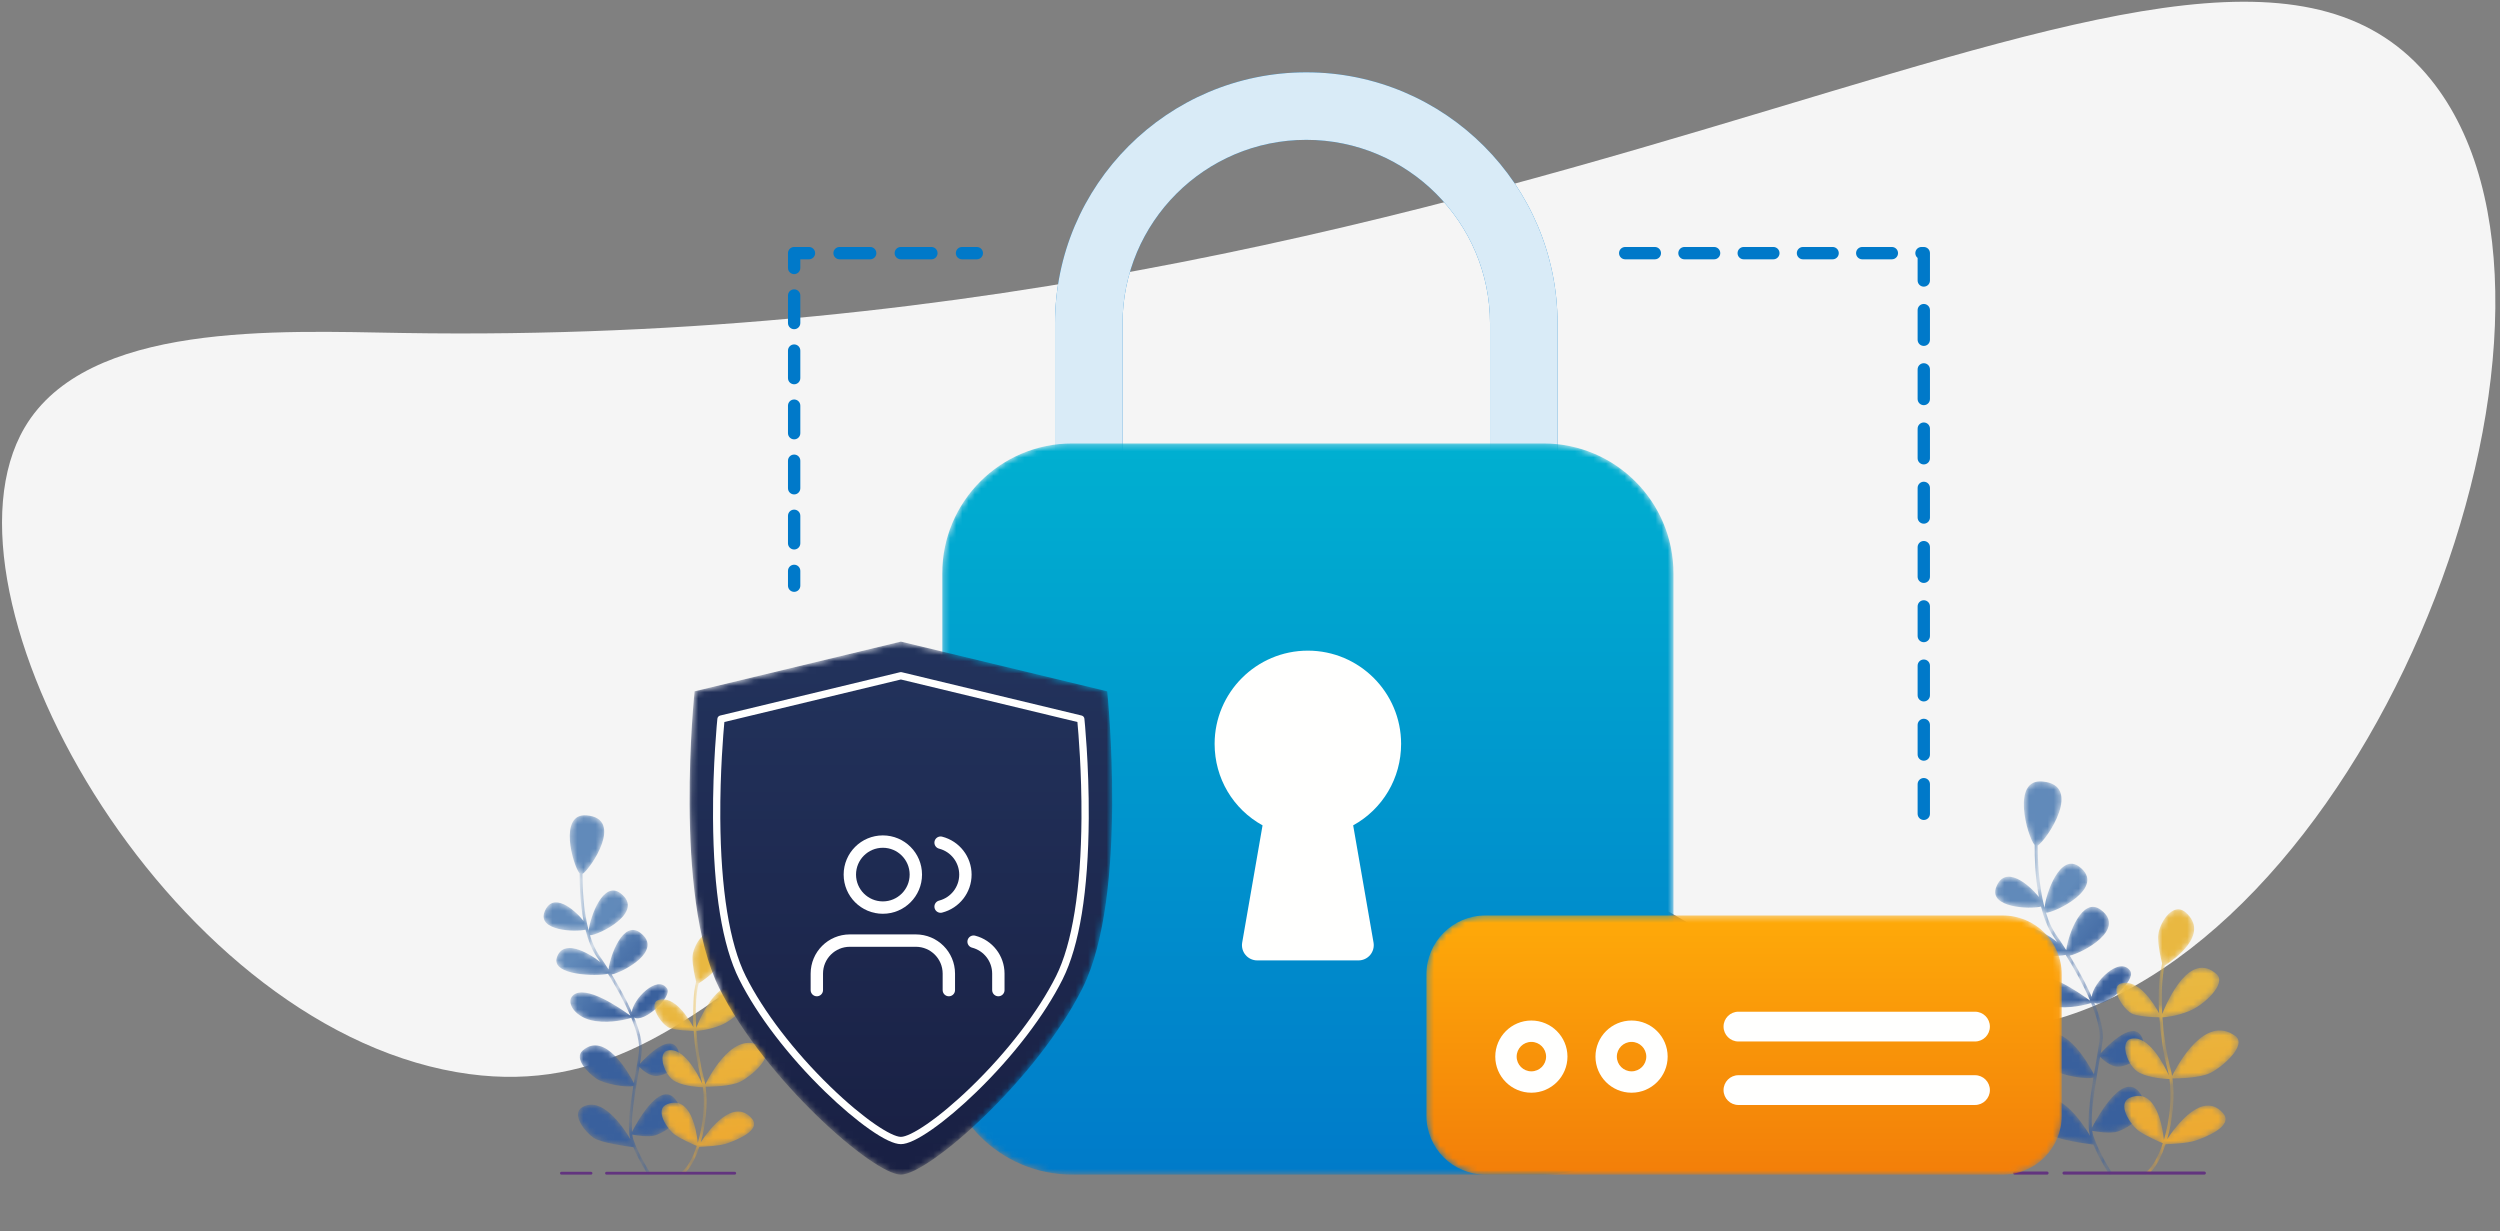 <?xml version="1.0" encoding="UTF-8"?>
<svg width="404px" height="199px" viewBox="0 0 404 199" version="1.1" xmlns="http://www.w3.org/2000/svg" xmlns:xlink="http://www.w3.org/1999/xlink">
    <rect x="0" y="0" width="404" height="199" fill="#808080" stroke="none"/>
    <title>BC06FF18-F47E-4522-B9D8-639CCBC26C0E@1.00x</title>
    <defs>
        <path d="M157.464,0.273 C244.292,0.273 314.679,2.943 314.679,6.236 C314.679,9.529 244.292,12.199 157.464,12.199 C70.636,12.199 0.248,9.529 0.248,6.236" id="path-1"></path>
        <path d="M6.832,18.565 C5.203,18.99 -0.967,18.741 0.211,15.696 C1.522,12.311 5.02,15.27 6.52,17.147 C5.951,14.153 5.874,11.103 5.882,9.471 C4.772,8.139 2.429,-0.33 7.045,0.09 C13.094,0.64 7.735,8.656 6.342,9.566 C6.343,11.519 6.473,15.389 7.357,18.747 C7.545,16.613 9.673,10.544 12.501,12.684 C16.604,15.788 8.754,19.536 7.563,19.471 C7.937,20.697 8.421,21.826 9.053,22.728 C9.508,23.378 10.011,24.131 10.532,24.95 L10.56,24.981 C10.823,22.734 12.92,16.964 15.689,19.059 C19.519,21.957 12.932,25.416 11.071,25.811 C12.225,27.688 13.414,29.833 14.331,31.9 C14.461,29.872 18.442,25.724 20.023,28.096 C20.905,29.418 16.239,33.728 14.701,32.762 C15.578,34.905 16.106,36.909 15.923,38.37 C15.856,38.909 15.757,39.545 15.644,40.234 C16.734,39.028 20.672,34.986 21.845,38.114 C22.818,40.708 19.568,42.213 18.202,42.213 C17.133,42.213 15.999,41.201 15.555,40.759 C15.492,41.133 15.427,41.516 15.359,41.908 C14.809,45.099 14.149,48.941 14.343,51.252 C15.273,49.448 19.429,41.934 21.845,46.766 C23.084,49.244 19.568,51.32 18.202,51.775 C17.081,52.149 15.077,51.813 14.392,51.68 C14.43,51.941 14.479,52.182 14.547,52.386 C15.437,55.056 17.235,57.769 17.253,57.797 C17.323,57.901 17.294,58.043 17.19,58.112 C17.151,58.138 17.107,58.15 17.064,58.15 C16.99,58.15 16.918,58.115 16.874,58.049 C16.858,58.026 15.522,56.007 14.565,53.718 C13.493,53.583 9.369,53.021 8.183,52.231 C6.817,51.32 4.372,48.327 6.362,47.222 C9.442,45.51 12.672,50.059 14.087,52.425 C13.56,50.659 14.026,47.127 14.574,43.811 C13.471,44.141 9.887,43.5 8.639,42.668 C7.273,41.757 4.918,39.397 6.362,38.114 C9.982,34.896 13.807,41.713 14.651,43.348 C14.738,42.832 14.825,42.323 14.91,41.83 C15.138,40.508 15.353,39.259 15.471,38.314 C15.641,36.956 15.136,35.004 14.234,32.815 C13.515,33.043 11.083,33.714 8.411,33.332 C5.224,32.878 3.607,30.395 4.768,29.234 C6.744,27.258 12.584,31.352 14.092,32.469 C13.173,30.314 11.885,27.952 10.473,25.699 C8.615,26.129 1.214,25.972 2.216,23.033 C3.216,20.096 7.005,22.071 9.231,23.794 C9.048,23.523 8.865,23.253 8.68,22.989 C7.838,21.786 7.247,20.222 6.832,18.565" id="path-3"></path>
        <linearGradient x1="41.471%" y1="31.859%" x2="54.033%" y2="56.682%" id="linearGradient-5">
            <stop stop-color="#618ABA" offset="0%"></stop>
            <stop stop-color="#39609D" offset="100%"></stop>
        </linearGradient>
        <path d="M2.068,28.013 C5.891,26.484 6.825,32.335 7.027,34.253 C7.869,31.455 8.227,28.051 7.846,25.279 C7.264,25.264 5.009,25.158 3.435,24.37 C1.613,23.46 0.49,19.812 2.068,19.361 C4.721,18.603 7.056,23.202 7.766,24.769 C7.704,24.416 7.63,24.073 7.541,23.747 C6.959,21.615 6.538,18.87 6.356,16.17 C5.637,16.157 3.632,16.087 2.524,15.718 C1.157,15.263 -1.156,11.695 0.702,11.164 C3.262,10.433 5.527,14.105 6.32,15.581 C6.167,12.765 6.283,10.056 6.762,8.21 C6.557,7.399 6.167,5.678 6.167,4.334 C6.167,2.512 8.28,-1.073 10.265,0.691 C13.89,3.913 8.458,7.68 7.155,8.506 C6.715,10.325 6.617,12.949 6.775,15.672 C7.589,13.624 10.878,6.251 14.819,9.798 C16.333,11.16 12.997,14.352 10.721,15.263 C8.91,15.987 7.365,16.14 6.807,16.173 C6.99,18.824 7.407,21.526 7.98,23.627 C8.084,24.008 8.168,24.412 8.236,24.829 C9.099,23.087 13.117,15.681 17.551,18.906 C19.393,20.245 15.729,23.46 13.908,24.37 C12.344,25.152 9.161,25.193 8.291,25.189 C8.669,27.95 8.328,31.331 7.507,34.165 C8.845,32.141 12.756,26.945 15.729,30.29 C17.494,32.275 12.927,33.956 11.631,34.389 C10.49,34.769 8.049,34.883 7.275,34.909 C6.628,36.865 5.746,38.488 4.719,39.345 C4.676,39.38 4.624,39.397 4.573,39.397 C4.508,39.397 4.443,39.37 4.398,39.316 C4.318,39.219 4.331,39.076 4.427,38.995 C5.408,38.178 6.248,36.629 6.868,34.757 C6.275,34.51 4.551,33.767 3.435,33.022 C2.068,32.112 -0.045,28.859 2.068,28.013" id="path-6"></path>
        <linearGradient x1="49.097%" y1="29.864%" x2="52.673%" y2="102.853%" id="linearGradient-8">
            <stop stop-color="#E9B841" offset="0%"></stop>
            <stop stop-color="#EEA52D" offset="100%"></stop>
        </linearGradient>
        <path d="M7.433,20.418 C5.654,20.882 -1.101,20.61 0.188,17.279 C1.624,13.574 5.45,16.812 7.094,18.866 C6.472,15.59 6.384,12.252 6.396,10.467 C5.179,9.008 2.617,-0.259 7.669,0.201 C14.288,0.802 8.423,9.574 6.899,10.57 C6.899,12.707 7.042,16.942 8.008,20.617 C8.215,18.281 10.542,11.64 13.638,13.982 C18.127,17.38 9.536,21.48 8.235,21.41 C8.642,22.751 9.173,23.986 9.863,24.974 C10.362,25.685 10.913,26.509 11.483,27.406 L11.515,27.438 C11.802,24.98 14.097,18.666 17.125,20.958 C21.319,24.131 14.109,27.915 12.074,28.347 C13.335,30.401 14.635,32.748 15.641,35.011 C15.78,32.791 20.138,28.252 21.869,30.847 C22.835,32.295 17.728,37.011 16.044,35.954 C17.005,38.299 17.584,40.491 17.384,42.091 C17.309,42.681 17.201,43.376 17.077,44.13 C18.27,42.811 22.579,38.387 23.864,41.81 C24.926,44.649 21.37,46.295 19.878,46.295 C18.705,46.295 17.464,45.188 16.981,44.706 C16.91,45.114 16.838,45.533 16.766,45.962 C16.163,49.454 15.441,53.659 15.653,56.188 C16.67,54.213 21.219,45.991 23.864,51.279 C25.217,53.99 21.37,56.262 19.878,56.76 C18.649,57.169 16.455,56.801 15.709,56.656 C15.749,56.941 15.8,57.205 15.876,57.429 C16.85,60.351 18.817,63.319 18.837,63.349 C18.913,63.464 18.885,63.618 18.769,63.695 C18.725,63.723 18.677,63.736 18.629,63.736 C18.55,63.736 18.47,63.698 18.422,63.626 C18.406,63.6 16.946,61.391 15.896,58.886 C14.723,58.738 10.21,58.123 8.914,57.258 C7.417,56.262 4.74,52.987 6.919,51.777 C10.29,49.904 13.825,54.882 15.373,57.47 C14.799,55.538 15.306,51.674 15.908,48.044 C14.699,48.406 10.777,47.704 9.412,46.794 C7.916,45.797 5.339,43.215 6.919,41.81 C10.881,38.289 15.066,45.749 15.992,47.538 C16.084,46.973 16.179,46.417 16.275,45.877 C16.523,44.43 16.758,43.064 16.89,42.029 C17.073,40.543 16.523,38.407 15.533,36.011 C14.747,36.261 12.086,36.996 9.161,36.578 C5.674,36.08 3.906,33.364 5.175,32.093 C7.338,29.931 13.73,34.411 15.377,35.633 C14.372,33.275 12.964,30.691 11.419,28.225 C9.384,28.695 1.285,28.523 2.382,25.307 C3.479,22.094 7.625,24.255 10.059,26.139 C9.859,25.844 9.66,25.548 9.456,25.259 C8.535,23.943 7.888,22.231 7.433,20.418" id="path-9"></path>
        <linearGradient x1="41.471%" y1="31.859%" x2="54.033%" y2="56.682%" id="linearGradient-11">
            <stop stop-color="#618ABA" offset="0%"></stop>
            <stop stop-color="#39609D" offset="100%"></stop>
        </linearGradient>
        <path d="M2.318,30.531 C6.5,28.857 7.525,35.259 7.745,37.359 C8.666,34.297 9.057,30.571 8.642,27.538 C8.004,27.523 5.538,27.406 3.814,26.544 C1.819,25.547 0.591,21.556 2.318,21.062 C5.223,20.233 7.777,25.265 8.555,26.98 C8.487,26.594 8.403,26.219 8.307,25.862 C7.673,23.53 7.21,20.525 7.01,17.571 C6.224,17.556 4.03,17.48 2.817,17.076 C1.321,16.578 -1.209,12.673 0.822,12.093 C3.627,11.292 6.105,15.311 6.971,16.925 C6.803,13.845 6.931,10.88 7.453,8.86 C7.23,7.972 6.803,6.088 6.803,4.618 C6.803,2.625 9.117,-1.299 11.288,0.631 C15.258,4.158 9.309,8.28 7.884,9.184 C7.401,11.174 7.298,14.046 7.469,17.026 C8.359,14.785 11.958,6.716 16.271,10.598 C17.927,12.089 14.28,15.581 11.786,16.578 C9.807,17.37 8.116,17.538 7.505,17.574 C7.705,20.475 8.16,23.432 8.79,25.731 C8.902,26.148 8.993,26.589 9.069,27.046 C10.011,25.14 14.408,17.035 19.26,20.564 C21.279,22.03 17.269,25.547 15.274,26.544 C13.566,27.4 10.083,27.444 9.129,27.44 C9.544,30.462 9.169,34.16 8.271,37.263 C9.736,35.048 14.017,29.362 17.269,33.022 C19.2,35.194 14.2,37.034 12.784,37.507 C11.535,37.923 8.862,38.048 8.016,38.077 C7.31,40.217 6.344,41.993 5.219,42.931 C5.171,42.97 5.115,42.988 5.059,42.988 C4.988,42.988 4.916,42.958 4.868,42.899 C4.78,42.794 4.796,42.636 4.9,42.548 C5.973,41.654 6.895,39.959 7.569,37.911 C6.923,37.641 5.035,36.827 3.814,36.012 C2.318,35.015 0.004,31.456 2.318,30.531" id="path-12"></path>
        <linearGradient x1="49.096%" y1="29.864%" x2="52.673%" y2="102.852%" id="linearGradient-14">
            <stop stop-color="#E9B841" offset="0%"></stop>
            <stop stop-color="#EEA52D" offset="100%"></stop>
        </linearGradient>
        <path d="M246.244,79.908 C243.231,79.908 240.788,77.465 240.788,74.451 L240.788,52.293 C240.788,35.92 227.468,22.6 211.095,22.6 C194.722,22.6 181.402,35.92 181.402,52.293 L181.402,74.451 C181.402,77.465 178.959,79.908 175.946,79.908 C172.933,79.908 170.49,77.465 170.49,74.451 L170.49,52.293 C170.49,29.903 188.705,11.688 211.095,11.688 C233.484,11.688 251.7,29.903 251.7,52.293 L251.7,74.451 C251.7,77.465 249.257,79.908 246.244,79.908" id="path-15"></path>
        <path d="M97.413,118.399 L21.25,118.399 C9.653,118.399 0.251,108.998 0.251,97.4 L0.251,21.238 C0.251,9.641 9.653,0.239 21.25,0.239 L97.413,0.239 C109.01,0.239 118.412,9.641 118.412,21.238 L118.412,97.4 C118.412,108.998 109.01,118.399 97.413,118.399" id="path-16"></path>
        <linearGradient x1="50%" y1="103.366%" x2="50%" y2="-4.769%" id="linearGradient-18">
            <stop stop-color="#0079C9" offset="0%"></stop>
            <stop stop-color="#00B2D1" offset="100%"></stop>
        </linearGradient>
        <path d="M67.603,8.375 L34.263,0.344 L0.924,8.375 C0.924,8.375 -2.544,41.425 4.897,56.309 C12.339,71.194 29.838,86.479 34.263,86.479 C38.688,86.479 56.187,71.194 63.629,56.309 C71.071,41.425 67.603,8.375 67.603,8.375" id="path-19"></path>
        <linearGradient x1="50%" y1="106.865%" x2="50%" y2="-4.818%" id="linearGradient-21">
            <stop stop-color="#181E41" offset="0%"></stop>
            <stop stop-color="#23345E" offset="100%"></stop>
        </linearGradient>
        <path d="M93.426,42.19 L9.819,42.19 C4.553,42.19 0.285,37.922 0.285,32.657 L0.285,9.844 C0.285,4.579 4.553,0.31 9.819,0.31 L93.426,0.31 C98.693,0.31 102.958,4.579 102.958,9.844 L102.958,32.657 C102.958,37.922 98.693,42.19 93.426,42.19" id="path-22"></path>
        <linearGradient x1="50%" y1="103.366%" x2="50%" y2="-4.769%" id="linearGradient-24">
            <stop stop-color="#F27D09" offset="0%"></stop>
            <stop stop-color="#FFAC09" offset="100%"></stop>
        </linearGradient>
        <path d="M0.191,0.397 C-0.02,0.527 0.379,0.727 0.424,0.869 C0.47,1.012 0.587,1.536 0.722,1.665 C0.858,1.795 0.949,1.834 1.091,1.814 C1.233,1.795 1.337,1.284 1.233,1.018 C1.13,0.753 0.476,0.223 0.191,0.397" id="path-25"></path>
        <path d="M3.004,0.231 C3.004,0.231 0.215,2.006 0.385,2.418 C0.515,2.736 0.934,3.119 1.377,3.303 C1.44,3.193 1.508,3.12 1.572,3.095 C2.474,2.755 4.126,2.463 4.197,1.953 C3.978,1.157 3.411,0.409 3.004,0.231" id="path-27"></path>
        <path d="M-0.001,1.434 C0.709,2.062 1.775,3.373 1.98,4.152 C2.185,4.931 2.486,6.427 2.208,7.123 C1.931,7.817 1.687,8.321 1.913,8.46 C2.139,8.599 2.973,8.738 3.425,8.565 C3.876,8.391 4.467,6.706 4.78,5.524 C5.092,4.343 5.214,1.789 4.415,1.181 C3.616,0.573 3.268,0.191 2.799,0.191 C2.33,0.191 -0.001,1.434 -0.001,1.434" id="path-29"></path>
    </defs>
    <g id="---↳-Add-authorized-user-(JB)" stroke="none" stroke-width="1" fill="none" fill-rule="evenodd">
        <g id="1---add-authorized-user---empty-state" transform="translate(-519, -262)">
            <g id="illustration" transform="translate(519, 262)">
                <g id="Group-1058" transform="translate(66.234, 185.136)">
                    <mask id="mask-2" fill="white">
                        <use xlink:href="#path-1"></use>
                    </mask>
                    <g id="Clip-1057"></g>
                    <path d="M157.464,12.199 C70.636,12.199 0.248,9.529 0.248,6.236 C0.248,2.943 70.636,0.273 157.464,0.273 C244.292,0.273 314.679,2.943 314.679,6.236 C314.679,9.529 244.292,12.199 157.464,12.199" id="Fill-1056" mask="url(#mask-2)"></path>
                </g>
                <path d="M73.799,173.257 C116.87,180.71 130.193,131.387 188.882,124.715 C257.219,116.947 286.213,178.472 332.874,164.531 C385.231,148.887 422.234,49.452 392.867,12.905 C356.933,-31.817 253.172,56.889 65.072,53.811 C44.917,53.481 14.08,51.939 3.986,69.083 C-11.94,96.131 26.49,165.071 73.799,173.257" id="Fill-1059" fill="#F5F5F5"></path>
                <g id="Group-1062" transform="translate(87.78, 131.67)">
                    <mask id="mask-4" fill="white">
                        <use xlink:href="#path-3"></use>
                    </mask>
                    <g id="Clip-1061"></g>
                    <path d="M6.832,18.565 C5.203,18.99 -0.967,18.741 0.211,15.696 C1.522,12.311 5.02,15.27 6.52,17.147 C5.951,14.153 5.874,11.103 5.882,9.471 C4.772,8.139 2.429,-0.33 7.045,0.09 C13.094,0.64 7.735,8.656 6.342,9.566 C6.343,11.519 6.473,15.389 7.357,18.747 C7.545,16.613 9.673,10.544 12.501,12.684 C16.604,15.788 8.754,19.536 7.563,19.471 C7.937,20.697 8.421,21.826 9.053,22.728 C9.508,23.378 10.011,24.131 10.532,24.95 L10.56,24.981 C10.823,22.734 12.92,16.964 15.689,19.059 C19.519,21.957 12.932,25.416 11.071,25.811 C12.225,27.688 13.414,29.833 14.331,31.9 C14.461,29.872 18.442,25.724 20.023,28.096 C20.905,29.418 16.239,33.728 14.701,32.762 C15.578,34.905 16.106,36.909 15.923,38.37 C15.856,38.909 15.757,39.545 15.644,40.234 C16.734,39.028 20.672,34.986 21.845,38.114 C22.818,40.708 19.568,42.213 18.202,42.213 C17.133,42.213 15.999,41.201 15.555,40.759 C15.492,41.133 15.427,41.516 15.359,41.908 C14.809,45.099 14.149,48.941 14.343,51.252 C15.273,49.448 19.429,41.934 21.845,46.766 C23.084,49.244 19.568,51.32 18.202,51.775 C17.081,52.149 15.077,51.813 14.392,51.68 C14.43,51.941 14.479,52.182 14.547,52.386 C15.437,55.056 17.235,57.769 17.253,57.797 C17.323,57.901 17.294,58.043 17.19,58.112 C17.151,58.138 17.107,58.15 17.064,58.15 C16.99,58.15 16.918,58.115 16.874,58.049 C16.858,58.026 15.522,56.007 14.565,53.718 C13.493,53.583 9.369,53.021 8.183,52.231 C6.817,51.32 4.372,48.327 6.362,47.222 C9.442,45.51 12.672,50.059 14.087,52.425 C13.56,50.659 14.026,47.127 14.574,43.811 C13.471,44.141 9.887,43.5 8.639,42.668 C7.273,41.757 4.918,39.397 6.362,38.114 C9.982,34.896 13.807,41.713 14.651,43.348 C14.738,42.832 14.825,42.323 14.91,41.83 C15.138,40.508 15.353,39.259 15.471,38.314 C15.641,36.956 15.136,35.004 14.234,32.815 C13.515,33.043 11.083,33.714 8.411,33.332 C5.224,32.878 3.607,30.395 4.768,29.234 C6.744,27.258 12.584,31.352 14.092,32.469 C13.173,30.314 11.885,27.952 10.473,25.699 C8.615,26.129 1.214,25.972 2.216,23.033 C3.216,20.096 7.005,22.071 9.231,23.794 C9.048,23.523 8.865,23.253 8.68,22.989 C7.838,21.786 7.247,20.222 6.832,18.565" id="Fill-1060" fill="url(#linearGradient-5)" mask="url(#mask-4)"></path>
                </g>
                <g id="Group-1065" transform="translate(105.735, 150.423)">
                    <mask id="mask-7" fill="white">
                        <use xlink:href="#path-6"></use>
                    </mask>
                    <g id="Clip-1064"></g>
                    <path d="M2.068,28.013 C5.891,26.484 6.825,32.335 7.027,34.253 C7.869,31.455 8.227,28.051 7.846,25.279 C7.264,25.264 5.009,25.158 3.435,24.37 C1.613,23.46 0.49,19.812 2.068,19.361 C4.721,18.603 7.056,23.202 7.766,24.769 C7.704,24.416 7.63,24.073 7.541,23.747 C6.959,21.615 6.538,18.87 6.356,16.17 C5.637,16.157 3.632,16.087 2.524,15.718 C1.157,15.263 -1.156,11.695 0.702,11.164 C3.262,10.433 5.527,14.105 6.32,15.581 C6.167,12.765 6.283,10.056 6.762,8.21 C6.557,7.399 6.167,5.678 6.167,4.334 C6.167,2.512 8.28,-1.073 10.265,0.691 C13.89,3.913 8.458,7.68 7.155,8.506 C6.715,10.325 6.617,12.949 6.775,15.672 C7.589,13.624 10.878,6.251 14.819,9.798 C16.333,11.16 12.997,14.352 10.721,15.263 C8.91,15.987 7.365,16.14 6.807,16.173 C6.99,18.824 7.407,21.526 7.98,23.627 C8.084,24.008 8.168,24.412 8.236,24.829 C9.099,23.087 13.117,15.681 17.551,18.906 C19.393,20.245 15.729,23.46 13.908,24.37 C12.344,25.152 9.161,25.193 8.291,25.189 C8.669,27.95 8.328,31.331 7.507,34.165 C8.845,32.141 12.756,26.945 15.729,30.29 C17.494,32.275 12.927,33.956 11.631,34.389 C10.49,34.769 8.049,34.883 7.275,34.909 C6.628,36.865 5.746,38.488 4.719,39.345 C4.676,39.38 4.624,39.397 4.573,39.397 C4.508,39.397 4.443,39.37 4.398,39.316 C4.318,39.219 4.331,39.076 4.427,38.995 C5.408,38.178 6.248,36.629 6.868,34.757 C6.275,34.51 4.551,33.767 3.435,33.022 C2.068,32.112 -0.045,28.859 2.068,28.013" id="Fill-1063" fill="url(#linearGradient-8)" mask="url(#mask-7)"></path>
                </g>
                <path d="M98.013,189.82 L118.732,189.82 C118.858,189.82 118.96,189.719 118.96,189.593 C118.96,189.467 118.858,189.365 118.732,189.365 L98.013,189.365 C97.887,189.365 97.785,189.467 97.785,189.593 C97.785,189.719 97.887,189.82 98.013,189.82" id="Fill-1066" fill="#62347F"></path>
                <path d="M90.727,189.82 L95.508,189.82 C95.634,189.82 95.736,189.719 95.736,189.593 C95.736,189.467 95.634,189.365 95.508,189.365 L90.727,189.365 C90.601,189.365 90.499,189.467 90.499,189.593 C90.499,189.719 90.601,189.82 90.727,189.82" id="Fill-1067" fill="#62347F"></path>
                <g id="Group-1070" transform="translate(322.392, 126.084)">
                    <mask id="mask-10" fill="white">
                        <use xlink:href="#path-9"></use>
                    </mask>
                    <g id="Clip-1069"></g>
                    <path d="M7.433,20.418 C5.654,20.882 -1.101,20.61 0.188,17.279 C1.624,13.574 5.45,16.812 7.094,18.866 C6.472,15.59 6.384,12.252 6.396,10.467 C5.179,9.008 2.617,-0.259 7.669,0.201 C14.288,0.802 8.423,9.574 6.899,10.57 C6.899,12.707 7.042,16.942 8.008,20.617 C8.215,18.281 10.542,11.64 13.638,13.982 C18.127,17.38 9.536,21.48 8.235,21.41 C8.642,22.751 9.173,23.986 9.863,24.974 C10.362,25.685 10.913,26.509 11.483,27.406 L11.515,27.438 C11.802,24.98 14.097,18.666 17.125,20.958 C21.319,24.131 14.109,27.915 12.074,28.347 C13.335,30.401 14.635,32.748 15.641,35.011 C15.78,32.791 20.138,28.252 21.869,30.847 C22.835,32.295 17.728,37.011 16.044,35.954 C17.005,38.299 17.584,40.491 17.384,42.091 C17.309,42.681 17.201,43.376 17.077,44.13 C18.27,42.811 22.579,38.387 23.864,41.81 C24.926,44.649 21.37,46.295 19.878,46.295 C18.705,46.295 17.464,45.188 16.981,44.706 C16.91,45.114 16.838,45.533 16.766,45.962 C16.163,49.454 15.441,53.659 15.653,56.188 C16.67,54.213 21.219,45.991 23.864,51.279 C25.217,53.99 21.37,56.262 19.878,56.76 C18.649,57.169 16.455,56.801 15.709,56.656 C15.749,56.941 15.8,57.205 15.876,57.429 C16.85,60.351 18.817,63.319 18.837,63.349 C18.913,63.464 18.885,63.618 18.769,63.695 C18.725,63.723 18.677,63.736 18.629,63.736 C18.55,63.736 18.47,63.698 18.422,63.626 C18.406,63.6 16.946,61.391 15.896,58.886 C14.723,58.738 10.21,58.123 8.914,57.258 C7.417,56.262 4.74,52.987 6.919,51.777 C10.29,49.904 13.825,54.882 15.373,57.47 C14.799,55.538 15.306,51.674 15.908,48.044 C14.699,48.406 10.777,47.704 9.412,46.794 C7.916,45.797 5.339,43.215 6.919,41.81 C10.881,38.289 15.066,45.749 15.992,47.538 C16.084,46.973 16.179,46.417 16.275,45.877 C16.523,44.43 16.758,43.064 16.89,42.029 C17.073,40.543 16.523,38.407 15.533,36.011 C14.747,36.261 12.086,36.996 9.161,36.578 C5.674,36.08 3.906,33.364 5.175,32.093 C7.338,29.931 13.73,34.411 15.377,35.633 C14.372,33.275 12.964,30.691 11.419,28.225 C9.384,28.695 1.285,28.523 2.382,25.307 C3.479,22.094 7.625,24.255 10.059,26.139 C9.859,25.844 9.66,25.548 9.456,25.259 C8.535,23.943 7.888,22.231 7.433,20.418" id="Fill-1068" fill="url(#linearGradient-11)" mask="url(#mask-10)"></path>
                </g>
                <g id="Group-1073" transform="translate(341.943, 146.832)">
                    <mask id="mask-13" fill="white">
                        <use xlink:href="#path-12"></use>
                    </mask>
                    <g id="Clip-1072"></g>
                    <path d="M2.318,30.531 C6.5,28.857 7.525,35.259 7.745,37.359 C8.666,34.297 9.057,30.571 8.642,27.538 C8.004,27.523 5.538,27.406 3.814,26.544 C1.819,25.547 0.591,21.556 2.318,21.062 C5.223,20.233 7.777,25.265 8.555,26.98 C8.487,26.594 8.403,26.219 8.307,25.862 C7.673,23.53 7.21,20.525 7.01,17.571 C6.224,17.556 4.03,17.48 2.817,17.076 C1.321,16.578 -1.209,12.673 0.822,12.093 C3.627,11.292 6.105,15.311 6.971,16.925 C6.803,13.845 6.931,10.88 7.453,8.86 C7.23,7.972 6.803,6.088 6.803,4.618 C6.803,2.625 9.117,-1.299 11.288,0.631 C15.258,4.158 9.309,8.28 7.884,9.184 C7.401,11.174 7.298,14.046 7.469,17.026 C8.359,14.785 11.958,6.716 16.271,10.598 C17.927,12.089 14.28,15.581 11.786,16.578 C9.807,17.37 8.116,17.538 7.505,17.574 C7.705,20.475 8.16,23.432 8.79,25.731 C8.902,26.148 8.993,26.589 9.069,27.046 C10.011,25.14 14.408,17.035 19.26,20.564 C21.279,22.03 17.269,25.547 15.274,26.544 C13.566,27.4 10.083,27.444 9.129,27.44 C9.544,30.462 9.169,34.16 8.271,37.263 C9.736,35.048 14.017,29.362 17.269,33.022 C19.2,35.194 14.2,37.034 12.784,37.507 C11.535,37.923 8.862,38.048 8.016,38.077 C7.31,40.217 6.344,41.993 5.219,42.931 C5.171,42.97 5.115,42.988 5.059,42.988 C4.988,42.988 4.916,42.958 4.868,42.899 C4.78,42.794 4.796,42.636 4.9,42.548 C5.973,41.654 6.895,39.959 7.569,37.911 C6.923,37.641 5.035,36.827 3.814,36.012 C2.318,35.015 0.004,31.456 2.318,30.531" id="Fill-1071" fill="url(#linearGradient-14)" mask="url(#mask-13)"></path>
                </g>
                <path d="M333.548,189.82 L356.223,189.82 C356.359,189.82 356.471,189.709 356.471,189.571 C356.471,189.434 356.359,189.322 356.223,189.322 L333.548,189.322 C333.408,189.322 333.297,189.434 333.297,189.571 C333.297,189.709 333.408,189.82 333.548,189.82" id="Fill-1074" fill="#62347F"></path>
                <path d="M325.576,189.82 L330.807,189.82 C330.947,189.82 331.054,189.709 331.054,189.571 C331.054,189.434 330.947,189.322 330.807,189.322 L325.576,189.322 C325.436,189.322 325.325,189.434 325.325,189.571 C325.325,189.709 325.436,189.82 325.576,189.82" id="Fill-1075" fill="#62347F"></path>
                <g id="Fill-1076">
                    <use fill="#0079C9" xlink:href="#path-15"></use>
                    <use fill-opacity="0.85" fill="#FFFFFF" xlink:href="#path-15"></use>
                </g>
                <g id="Group-1079" transform="translate(152.019, 71.421)">
                    <mask id="mask-17" fill="white">
                        <use xlink:href="#path-16"></use>
                    </mask>
                    <g id="Clip-1078"></g>
                    <path d="M97.413,118.399 L21.25,118.399 C9.653,118.399 0.251,108.998 0.251,97.4 L0.251,21.238 C0.251,9.641 9.653,0.239 21.25,0.239 L97.413,0.239 C109.01,0.239 118.412,9.641 118.412,21.238 L118.412,97.4 C118.412,108.998 109.01,118.399 97.413,118.399" id="Fill-1077" fill="url(#linearGradient-18)" mask="url(#mask-17)"></path>
                </g>
                <path d="M219.537,155.201 L203.164,155.201 C202.437,155.201 201.747,154.879 201.28,154.324 C200.812,153.768 200.613,153.033 200.738,152.317 L204.029,133.377 C199.264,130.746 196.282,125.773 196.282,120.213 C196.282,111.904 203.042,105.144 211.35,105.144 C219.659,105.144 226.419,111.904 226.419,120.213 C226.419,125.773 223.436,130.746 218.672,133.377 L221.963,152.317 C222.088,153.033 221.889,153.768 221.421,154.324 C220.954,154.879 220.264,155.201 219.537,155.201" id="Fill-1080" fill="#FFFFFE"></path>
                <g id="Group-1083" transform="translate(111.321, 103.341)">
                    <mask id="mask-20" fill="white">
                        <use xlink:href="#path-19"></use>
                    </mask>
                    <g id="Clip-1082"></g>
                    <path d="M67.603,8.375 L34.263,0.344 L0.924,8.375 C0.924,8.375 -2.544,41.425 4.897,56.309 C12.339,71.194 29.838,86.479 34.263,86.479 C38.688,86.479 56.187,71.194 63.629,56.309 C71.071,41.425 67.603,8.375 67.603,8.375" id="Fill-1081" fill="url(#linearGradient-21)" mask="url(#mask-20)"></path>
                </g>
                <path d="M117.059,116.676 C116.904,118.328 116.354,124.732 116.401,132.243 C116.474,143.696 117.893,152.511 120.505,157.735 C123.343,163.411 128.326,169.921 134.178,175.596 C139.674,180.927 144.076,183.717 145.584,183.717 C147.092,183.717 151.494,180.927 156.991,175.596 C162.842,169.921 167.825,163.411 170.663,157.735 C173.275,152.511 174.694,143.696 174.766,132.243 C174.814,124.732 174.264,118.328 174.109,116.676 L145.584,109.806 L117.059,116.676 Z M145.584,184.893 C144.497,184.893 142.797,184.088 140.531,182.502 C138.358,180.98 135.878,178.885 133.359,176.441 C127.416,170.677 122.347,164.05 119.453,158.262 C116.721,152.798 115.299,144.043 115.225,132.238 C115.171,123.48 115.922,116.214 115.929,116.141 C115.955,115.894 116.135,115.689 116.377,115.631 L145.446,108.629 C145.537,108.607 145.631,108.607 145.722,108.629 L174.792,115.631 C175.034,115.689 175.212,115.894 175.239,116.141 C175.246,116.214 175.998,123.48 175.943,132.238 C175.869,144.043 174.447,152.798 171.715,158.262 C168.82,164.05 163.752,170.677 157.81,176.441 C155.29,178.885 152.809,180.98 150.637,182.502 C148.371,184.088 146.67,184.893 145.584,184.893 L145.584,184.893 Z" id="Fill-1084" fill="#FFFFFE"></path>
                <g id="Group-1087" transform="translate(230.223, 147.63)">
                    <mask id="mask-23" fill="white">
                        <use xlink:href="#path-22"></use>
                    </mask>
                    <g id="Clip-1086"></g>
                    <path d="M93.426,42.19 L9.819,42.19 C4.553,42.19 0.285,37.922 0.285,32.657 L0.285,9.844 C0.285,4.579 4.553,0.31 9.819,0.31 L93.426,0.31 C98.693,0.31 102.958,4.579 102.958,9.844 L102.958,32.657 C102.958,37.922 98.693,42.19 93.426,42.19" id="Fill-1085" fill="url(#linearGradient-24)" mask="url(#mask-23)"></path>
                </g>
                <path d="M319.156,168.305 L280.932,168.305 C279.603,168.305 278.526,167.227 278.526,165.897 C278.526,164.568 279.603,163.491 280.932,163.491 L319.156,163.491 C320.489,163.491 321.566,164.568 321.566,165.897 C321.566,167.227 320.489,168.305 319.156,168.305" id="Fill-1088" fill="#FFFFFE"></path>
                <path d="M319.156,178.566 L280.932,178.566 C279.603,178.566 278.526,177.489 278.526,176.159 C278.526,174.829 279.603,173.752 280.932,173.752 L319.156,173.752 C320.489,173.752 321.566,174.829 321.566,176.159 C321.566,177.489 320.489,178.566 319.156,178.566" id="Fill-1089" fill="#FFFFFE"></path>
                <path d="M247.469,168.371 C246.158,168.371 245.091,169.438 245.091,170.75 C245.091,172.062 246.158,173.129 247.469,173.129 C248.781,173.129 249.849,172.062 249.849,170.75 C249.849,169.438 248.781,168.371 247.469,168.371 Z M247.469,176.583 C244.253,176.583 241.636,173.966 241.636,170.75 C241.636,167.534 244.253,164.917 247.469,164.917 C250.685,164.917 253.302,167.534 253.302,170.75 C253.302,173.966 250.685,176.583 247.469,176.583 L247.469,176.583 Z" id="Fill-1090" fill="#FFFFFE"></path>
                <path d="M263.661,168.371 C262.349,168.371 261.282,169.438 261.282,170.75 C261.282,172.062 262.349,173.129 263.661,173.129 C264.973,173.129 266.04,172.062 266.04,170.75 C266.04,169.438 264.973,168.371 263.661,168.371 Z M263.661,176.583 C260.444,176.583 257.828,173.966 257.828,170.75 C257.828,167.534 260.444,164.917 263.661,164.917 C266.877,164.917 269.493,167.534 269.493,170.75 C269.493,173.966 266.877,176.583 263.661,176.583 L263.661,176.583 Z" id="Fill-1091" fill="#FFFFFE"></path>
                <g id="Group-1108" transform="translate(268.527, 99.351)">
                    <mask id="mask-26" fill="white">
                        <use xlink:href="#path-25"></use>
                    </mask>
                    <g id="Clip-1107"></g>
                    <path d="M0.191,0.397 C-0.02,0.527 0.379,0.727 0.424,0.869 C0.47,1.012 0.587,1.536 0.722,1.665 C0.858,1.795 0.949,1.834 1.091,1.814 C1.233,1.795 1.337,1.284 1.233,1.018 C1.13,0.753 0.476,0.223 0.191,0.397" id="Fill-1106" mask="url(#mask-26)"></path>
                </g>
                <g id="Group-1114" transform="translate(293.265, 128.478)">
                    <mask id="mask-28" fill="white">
                        <use xlink:href="#path-27"></use>
                    </mask>
                    <g id="Clip-1113"></g>
                    <path d="M3.004,0.231 C3.004,0.231 0.215,2.006 0.385,2.418 C0.515,2.736 0.934,3.119 1.377,3.303 C1.44,3.193 1.508,3.12 1.572,3.095 C2.474,2.755 4.126,2.463 4.197,1.953 C3.978,1.157 3.411,0.409 3.004,0.231" id="Fill-1112" mask="url(#mask-28)"></path>
                </g>
                <g id="Group-1117" transform="translate(286.482, 118.503)">
                    <mask id="mask-30" fill="white">
                        <use xlink:href="#path-29"></use>
                    </mask>
                    <g id="Clip-1116"></g>
                </g>
                <path d="M157.854,41.907 L155.46,41.907 C154.909,41.907 154.463,41.46 154.463,40.909 C154.463,40.359 154.909,39.912 155.46,39.912 L157.854,39.912 C158.405,39.912 158.852,40.359 158.852,40.909 C158.852,41.46 158.405,41.907 157.854,41.907" id="Fill-1121" fill="#0079C9"></path>
                <path d="M140.621,41.907 L135.675,41.907 C135.124,41.907 134.678,41.46 134.678,40.909 C134.678,40.359 135.124,39.912 135.675,39.912 L140.621,39.912 C141.172,39.912 141.619,40.359 141.619,40.909 C141.619,41.46 141.172,41.907 140.621,41.907 Z M150.514,41.907 L145.568,41.907 C145.017,41.907 144.57,41.46 144.57,40.909 C144.57,40.359 145.017,39.912 145.568,39.912 L150.514,39.912 C151.065,39.912 151.511,40.359 151.511,40.909 C151.511,41.46 151.065,41.907 150.514,41.907 L150.514,41.907 Z" id="Fill-1122" fill="#0079C9"></path>
                <path d="M128.335,44.301 C127.784,44.301 127.337,43.854 127.337,43.303 L127.337,40.909 C127.337,40.359 127.784,39.912 128.335,39.912 L130.729,39.912 C131.279,39.912 131.726,40.359 131.726,40.909 C131.726,41.46 131.279,41.907 130.729,41.907 L129.332,41.907 L129.332,43.303 C129.332,43.854 128.885,44.301 128.335,44.301" id="Fill-1123" fill="#0079C9"></path>
                <path d="M128.335,53.201 C127.784,53.201 127.337,52.755 127.337,52.204 L127.337,47.754 C127.337,47.202 127.784,46.756 128.335,46.756 C128.885,46.756 129.332,47.202 129.332,47.754 L129.332,52.204 C129.332,52.755 128.885,53.201 128.335,53.201 Z M128.335,62.101 C127.784,62.101 127.337,61.655 127.337,61.104 L127.337,56.654 C127.337,56.103 127.784,55.656 128.335,55.656 C128.885,55.656 129.332,56.103 129.332,56.654 L129.332,61.104 C129.332,61.655 128.885,62.101 128.335,62.101 Z M128.335,71.001 C127.784,71.001 127.337,70.554 127.337,70.003 L127.337,65.554 C127.337,65.003 127.784,64.556 128.335,64.556 C128.885,64.556 129.332,65.003 129.332,65.554 L129.332,70.003 C129.332,70.554 128.885,71.001 128.335,71.001 Z M128.335,79.901 C127.784,79.901 127.337,79.454 127.337,78.903 L127.337,74.453 C127.337,73.902 127.784,73.456 128.335,73.456 C128.885,73.456 129.332,73.902 129.332,74.453 L129.332,78.903 C129.332,79.454 128.885,79.901 128.335,79.901 Z M128.335,88.801 C127.784,88.801 127.337,88.355 127.337,87.804 L127.337,83.353 C127.337,82.802 127.784,82.356 128.335,82.356 C128.885,82.356 129.332,82.802 129.332,83.353 L129.332,87.804 C129.332,88.355 128.885,88.801 128.335,88.801 L128.335,88.801 Z" id="Fill-1124" fill="#0079C9"></path>
                <path d="M128.335,95.645 C127.784,95.645 127.337,95.198 127.337,94.648 L127.337,92.254 C127.337,91.703 127.784,91.256 128.335,91.256 C128.885,91.256 129.332,91.703 129.332,92.254 L129.332,94.648 C129.332,95.198 128.885,95.645 128.335,95.645" id="Fill-1125" fill="#0079C9"></path>
                <path d="M267.422,41.907 L262.634,41.907 C262.083,41.907 261.636,41.46 261.636,40.909 C261.636,40.359 262.083,39.912 262.634,39.912 L267.422,39.912 C267.973,39.912 268.419,40.359 268.419,40.909 C268.419,41.46 267.973,41.907 267.422,41.907 Z M276.998,41.907 L272.21,41.907 C271.659,41.907 271.212,41.46 271.212,40.909 C271.212,40.359 271.659,39.912 272.21,39.912 L276.998,39.912 C277.549,39.912 277.995,40.359 277.995,40.909 C277.995,41.46 277.549,41.907 276.998,41.907 Z M286.574,41.907 L281.786,41.907 C281.235,41.907 280.788,41.46 280.788,40.909 C280.788,40.359 281.235,39.912 281.786,39.912 L286.574,39.912 C287.125,39.912 287.571,40.359 287.571,40.909 C287.571,41.46 287.125,41.907 286.574,41.907 Z M296.15,41.907 L291.362,41.907 C290.811,41.907 290.364,41.46 290.364,40.909 C290.364,40.359 290.811,39.912 291.362,39.912 L296.15,39.912 C296.7,39.912 297.147,40.359 297.147,40.909 C297.147,41.46 296.7,41.907 296.15,41.907 Z M305.726,41.907 L300.938,41.907 C300.387,41.907 299.94,41.46 299.94,40.909 C299.94,40.359 300.387,39.912 300.938,39.912 L305.726,39.912 C306.276,39.912 306.723,40.359 306.723,40.909 C306.723,41.46 306.276,41.907 305.726,41.907 Z M310.885,46.325 C310.334,46.325 309.887,45.879 309.887,45.328 L309.887,41.685 C309.66,41.502 309.516,41.223 309.516,40.909 C309.516,40.359 309.963,39.912 310.514,39.912 L310.885,39.912 C311.435,39.912 311.882,40.359 311.882,40.909 L311.882,45.328 C311.882,45.879 311.435,46.325 310.885,46.325 Z M310.885,55.901 C310.334,55.901 309.887,55.455 309.887,54.904 L309.887,50.116 C309.887,49.565 310.334,49.118 310.885,49.118 C311.435,49.118 311.882,49.565 311.882,50.116 L311.882,54.904 C311.882,55.455 311.435,55.901 310.885,55.901 Z M310.885,65.477 C310.334,65.477 309.887,65.031 309.887,64.48 L309.887,59.692 C309.887,59.141 310.334,58.694 310.885,58.694 C311.435,58.694 311.882,59.141 311.882,59.692 L311.882,64.48 C311.882,65.031 311.435,65.477 310.885,65.477 Z M310.885,75.053 C310.334,75.053 309.887,74.607 309.887,74.056 L309.887,69.268 C309.887,68.717 310.334,68.27 310.885,68.27 C311.435,68.27 311.882,68.717 311.882,69.268 L311.882,74.056 C311.882,74.607 311.435,75.053 310.885,75.053 Z M310.885,84.629 C310.334,84.629 309.887,84.183 309.887,83.632 L309.887,78.844 C309.887,78.293 310.334,77.846 310.885,77.846 C311.435,77.846 311.882,78.293 311.882,78.844 L311.882,83.632 C311.882,84.183 311.435,84.629 310.885,84.629 Z M310.885,94.205 C310.334,94.205 309.887,93.759 309.887,93.208 L309.887,88.42 C309.887,87.869 310.334,87.422 310.885,87.422 C311.435,87.422 311.882,87.869 311.882,88.42 L311.882,93.208 C311.882,93.759 311.435,94.205 310.885,94.205 Z M310.885,103.781 C310.334,103.781 309.887,103.335 309.887,102.784 L309.887,97.996 C309.887,97.445 310.334,96.998 310.885,96.998 C311.435,96.998 311.882,97.445 311.882,97.996 L311.882,102.784 C311.882,103.335 311.435,103.781 310.885,103.781 Z M310.885,113.357 C310.334,113.357 309.887,112.911 309.887,112.36 L309.887,107.572 C309.887,107.021 310.334,106.574 310.885,106.574 C311.435,106.574 311.882,107.021 311.882,107.572 L311.882,112.36 C311.882,112.911 311.435,113.357 310.885,113.357 Z M310.885,122.933 C310.334,122.933 309.887,122.487 309.887,121.936 L309.887,117.148 C309.887,116.597 310.334,116.15 310.885,116.15 C311.435,116.15 311.882,116.597 311.882,117.148 L311.882,121.936 C311.882,122.487 311.435,122.933 310.885,122.933 Z M310.885,132.509 C310.334,132.509 309.887,132.063 309.887,131.512 L309.887,126.724 C309.887,126.173 310.334,125.726 310.885,125.726 C311.435,125.726 311.882,126.173 311.882,126.724 L311.882,131.512 C311.882,132.063 311.435,132.509 310.885,132.509 L310.885,132.509 Z" id="Fill-1126" fill="#0079C9"></path>
                <g id="users" transform="translate(132, 136)" stroke="#FFFFFF" stroke-linecap="round" stroke-linejoin="round" stroke-width="2">
                    <path d="M21.333,24 L21.333,21.333 C21.333,18.388 18.946,16 16,16 L5.333,16 C2.388,16 0,18.388 0,21.333 L0,24" id="Path"></path>
                    <circle id="Oval" cx="10.667" cy="5.333" r="5.333"></circle>
                    <path d="M29.333,24 L29.333,21.333 C29.332,18.903 27.687,16.781 25.333,16.173" id="Path"></path>
                    <path d="M20,0.173 C22.36,0.778 24.01,2.904 24.01,5.34 C24.01,7.776 22.36,9.902 20,10.507" id="Path"></path>
                </g>
            </g>
        </g>
    </g>
</svg>